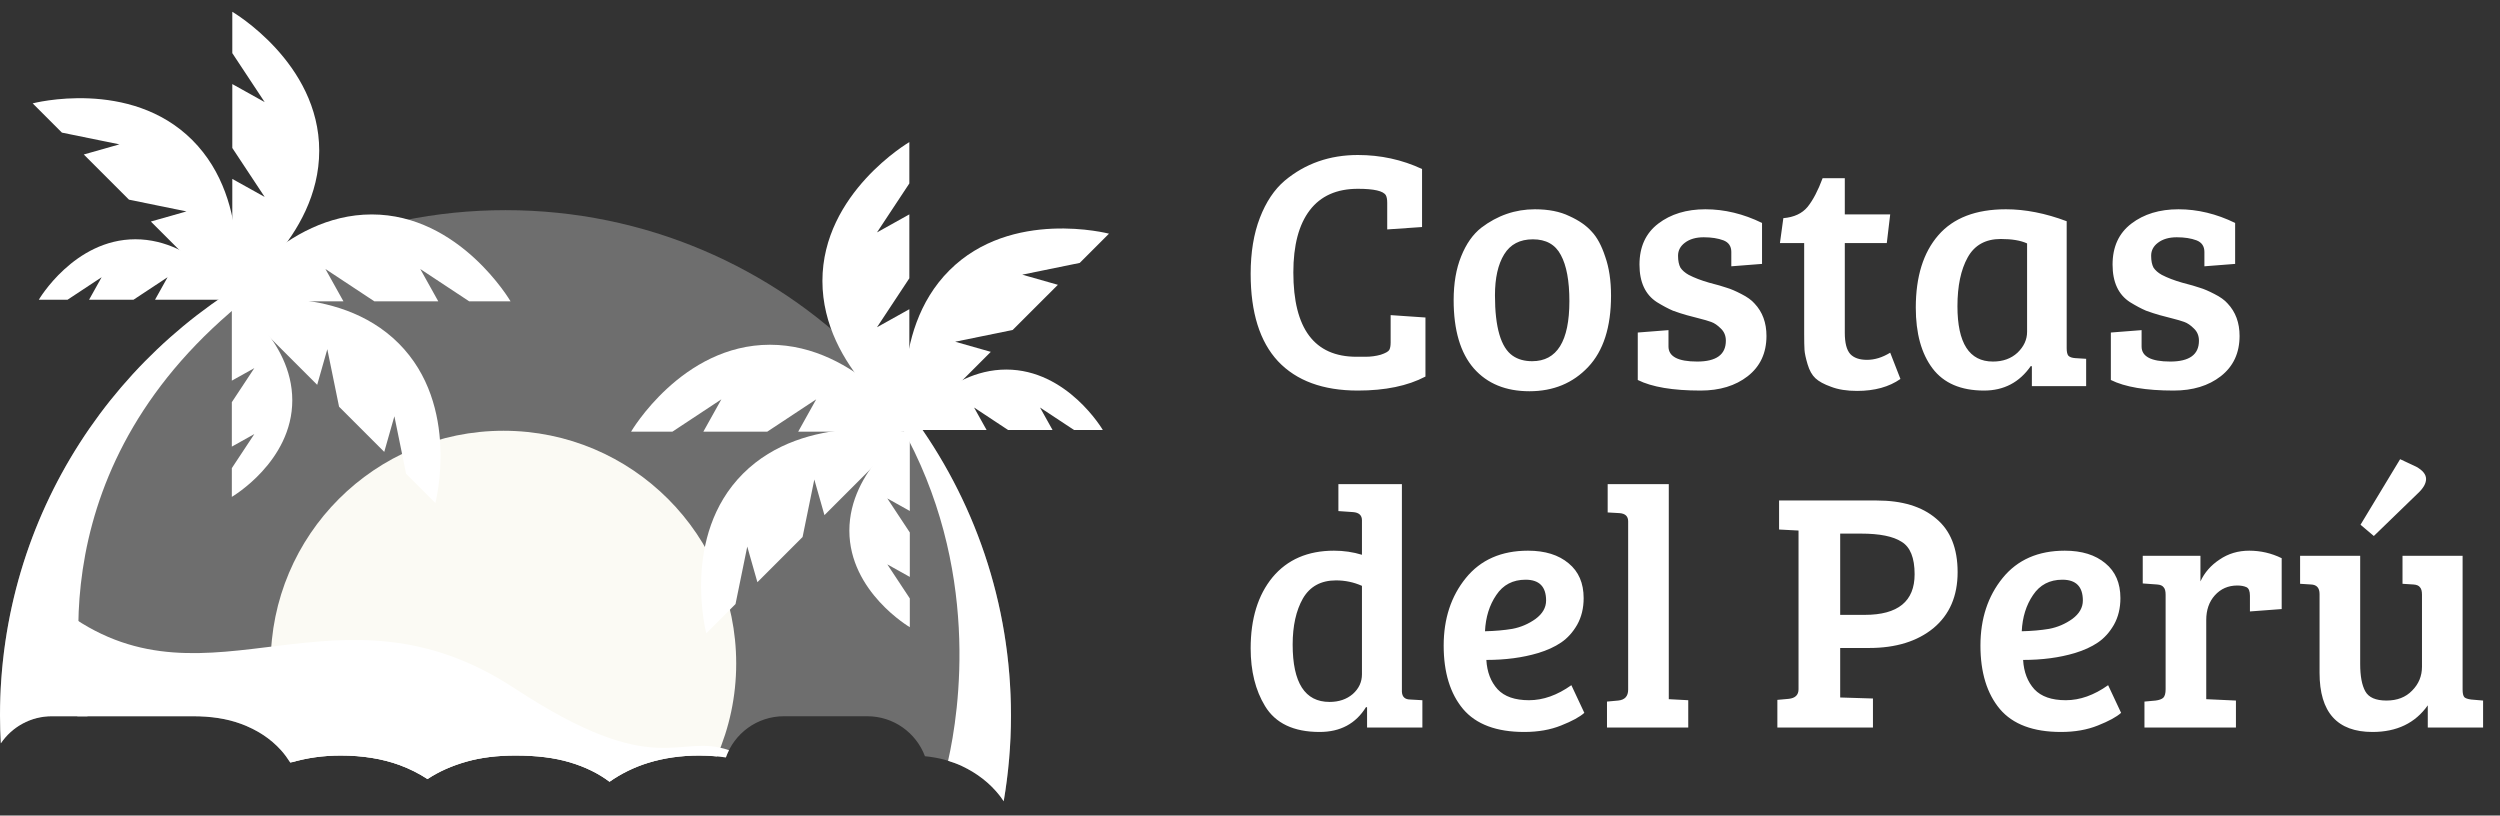 <svg width="187" height="61" viewBox="0 0 187 61" fill="none" xmlns="http://www.w3.org/2000/svg">
<rect x="0" y="0" width="187" height="61" fill="#333333" stroke="none"/>
<path d="M3.878 53.575H14.41C15.793 53.575 16.966 53.757 17.996 54.133C19.221 54.58 20.237 55.247 21.019 56.114C21.284 56.408 21.51 56.723 21.717 57.049C22.885 56.694 24.151 56.513 25.482 56.513C27.113 56.513 28.594 56.752 29.886 57.225C30.644 57.504 31.34 57.857 31.976 58.273C32.807 57.719 33.796 57.278 34.92 56.962C36.001 56.66 37.193 56.513 38.564 56.513C40.14 56.513 41.465 56.677 42.611 57.017C43.792 57.368 44.765 57.852 45.592 58.474C46.46 57.865 47.429 57.386 48.495 57.057C49.67 56.696 50.949 56.513 52.294 56.513C53.005 56.513 53.667 56.562 54.295 56.656C54.924 54.863 56.628 53.575 58.637 53.575H64.871C66.846 53.575 68.531 54.818 69.185 56.565C70.211 56.666 71.126 56.91 71.961 57.305C73.109 57.849 74.059 58.593 74.784 59.521C74.889 59.655 74.98 59.796 75.075 59.936C75.431 57.853 75.621 55.715 75.621 53.531C75.621 32.649 58.692 15.72 37.81 15.72C16.929 15.72 0 32.649 0 53.531C0 54.227 0.026 54.915 0.062 55.601C0.891 54.378 2.291 53.575 3.878 53.575Z" fill="#6E6E6E"/>
<path d="M37.658 32.221C28.043 32.221 20.248 40.016 20.248 49.631C20.248 52.267 20.838 54.766 21.886 57.005C23.008 56.682 24.215 56.513 25.483 56.513C27.114 56.513 28.595 56.752 29.887 57.225C30.645 57.504 31.341 57.857 31.977 58.273C32.808 57.719 33.797 57.278 34.921 56.962C36.002 56.66 37.194 56.513 38.564 56.513C40.141 56.513 41.466 56.677 42.612 57.017C43.793 57.368 44.766 57.852 45.593 58.474C46.46 57.865 47.43 57.386 48.496 57.057C49.671 56.696 50.95 56.513 52.295 56.513C52.759 56.513 53.196 56.541 53.622 56.581C54.55 54.452 55.068 52.103 55.068 49.631C55.069 40.016 47.274 32.221 37.658 32.221Z" fill="#FBFAF4"/>
<path d="M0 53.532C0 54.227 0.026 54.915 0.063 55.601C0.891 54.378 2.291 53.575 3.878 53.575H6.546C5.334 48.104 3.626 31.89 21.797 19.926C21.667 19.757 21.545 19.605 21.42 19.448C8.747 25.554 0 38.521 0 53.532Z" fill="white"/>
<path d="M24.342 20.122L28.006 22.542H32.785L31.436 20.122L35.099 22.542H38.191C38.191 22.542 34.391 16.04 27.804 16.04C21.217 16.04 16.91 22.542 16.91 22.542H25.691L24.342 20.122Z" fill="white"/>
<path d="M13.948 15.814L9.647 14.935L6.267 11.556L8.933 10.798L4.631 9.92L2.444 7.732C2.444 7.732 9.729 5.822 14.386 10.479C19.044 15.137 17.492 22.78 17.492 22.78L11.284 16.571L13.948 15.814Z" fill="white"/>
<path d="M24.483 26.12L25.362 30.422L28.742 33.802L29.5 31.136L30.378 35.438L32.565 37.625C32.565 37.625 34.476 30.34 29.818 25.682C25.16 21.024 17.517 22.577 17.517 22.577L23.726 28.785L24.483 26.12Z" fill="white"/>
<path d="M19.024 27.535L17.341 30.083V33.407L19.024 32.468L17.341 35.016V37.166C17.341 37.166 21.863 34.524 21.863 29.943C21.863 25.362 17.341 22.367 17.341 22.367V28.473L19.024 27.535Z" fill="white"/>
<path d="M12.535 20.736L9.987 22.419H6.663L7.602 20.736L5.054 22.419H2.903C2.903 22.419 5.546 17.897 10.127 17.897C14.708 17.897 17.703 22.419 17.703 22.419H11.597L12.535 20.736Z" fill="white"/>
<path d="M19.797 14.731L17.376 11.068V6.288L19.797 7.638L17.376 3.975V0.882C17.376 0.882 23.878 4.682 23.878 11.269C23.878 17.857 17.376 22.163 17.376 22.163V13.383L19.797 14.731Z" fill="white"/>
<path d="M61.053 29.869L57.39 32.289H52.61L53.959 29.869L50.296 32.289H47.204C47.204 32.289 51.004 25.787 57.591 25.787C64.178 25.787 68.485 32.289 68.485 32.289H59.704L61.053 29.869Z" fill="white"/>
<path d="M71.447 25.561L75.748 24.682L79.129 21.303L76.463 20.545L80.764 19.666L82.952 17.479C82.952 17.479 75.667 15.569 71.01 20.226C66.351 24.884 67.904 32.527 67.904 32.527L74.112 26.318L71.447 25.561Z" fill="white"/>
<path d="M60.911 35.867L60.033 40.168L56.653 43.548L55.895 40.883L55.017 45.184L52.83 47.371C52.83 47.371 50.919 40.087 55.577 35.429C60.235 30.771 67.878 32.324 67.878 32.324L61.669 38.532L60.911 35.867Z" fill="white"/>
<path d="M66.371 37.282L68.054 39.83V43.154L66.371 42.215L68.054 44.763V46.914C68.054 46.914 63.532 44.271 63.532 39.69C63.532 35.109 68.054 32.114 68.054 32.114V38.221L66.371 37.282Z" fill="white"/>
<path d="M72.86 30.482L75.407 32.165H78.732L77.793 30.482L80.341 32.165H82.492C82.492 32.165 79.849 27.643 75.268 27.643C70.688 27.643 67.693 32.165 67.693 32.165H73.798L72.86 30.482Z" fill="white"/>
<path d="M65.599 24.478L68.019 20.815V16.035L65.599 17.384L68.019 13.721V10.629C68.019 10.629 61.517 14.429 61.517 21.016C61.517 27.603 68.019 31.91 68.019 31.91V23.128L65.599 24.478Z" fill="white"/>
<path d="M70.916 56.909C71.277 57.02 71.628 57.147 71.962 57.305C73.11 57.848 74.06 58.593 74.784 59.521C74.889 59.654 74.98 59.796 75.076 59.935C75.431 57.853 75.621 55.715 75.621 53.531C75.621 45.087 72.852 37.29 68.174 30.997C67.915 31.255 67.645 31.525 67.363 31.807C73.392 42.44 71.755 53.207 70.916 56.909Z" fill="white"/>
<path d="M38.468 51.473C25.242 42.794 15.736 53.539 5.129 45.962L5.785 53.575H14.41C15.794 53.575 16.967 53.757 17.996 54.133C19.222 54.58 20.237 55.247 21.019 56.114C21.284 56.408 21.51 56.723 21.718 57.05C22.885 56.694 24.151 56.513 25.482 56.513C27.113 56.513 28.595 56.752 29.887 57.226C30.645 57.504 31.34 57.857 31.977 58.273C32.807 57.719 33.796 57.278 34.92 56.962C36.001 56.66 37.193 56.513 38.564 56.513C40.141 56.513 41.465 56.677 42.611 57.017C43.792 57.368 44.765 57.852 45.592 58.474C46.46 57.865 47.43 57.386 48.495 57.057C49.671 56.696 50.95 56.513 52.294 56.513C53.005 56.513 53.667 56.562 54.295 56.656C54.361 56.469 54.441 56.289 54.528 56.115C50.677 54.768 49.194 58.512 38.468 51.473Z" fill="white"/>
<path d="M103.662 14.607C103.475 14.284 102.777 14.122 101.568 14.122C99.985 14.122 98.784 14.658 97.967 15.731C97.15 16.803 96.742 18.353 96.742 20.379C96.742 24.584 98.316 26.686 101.466 26.686C101.517 26.686 101.738 26.686 102.13 26.686C102.538 26.686 102.921 26.635 103.279 26.533C103.636 26.414 103.849 26.295 103.917 26.175C103.985 26.056 104.02 25.869 104.02 25.614V23.571L106.624 23.749V28.167C105.296 28.865 103.611 29.214 101.568 29.214C98.963 29.214 96.971 28.482 95.592 27.018C94.231 25.554 93.549 23.375 93.549 20.481C93.549 18.881 93.779 17.484 94.239 16.293C94.699 15.101 95.32 14.173 96.103 13.509C97.635 12.232 99.457 11.594 101.568 11.594C103.27 11.594 104.871 11.943 106.369 12.641V16.982L103.764 17.161V15.169C103.764 14.914 103.73 14.726 103.662 14.607ZM114.606 27.018C116.462 27.018 117.39 25.52 117.39 22.524C117.39 21.009 117.177 19.859 116.751 19.076C116.343 18.293 115.645 17.901 114.657 17.901C113.687 17.901 112.972 18.276 112.512 19.025C112.052 19.774 111.823 20.796 111.823 22.09C111.823 24.49 112.265 25.997 113.15 26.61C113.542 26.882 114.027 27.018 114.606 27.018ZM108.733 22.447C108.733 21.187 108.92 20.098 109.294 19.178C109.669 18.242 110.171 17.527 110.801 17.033C112.01 16.114 113.346 15.654 114.81 15.654C115.832 15.654 116.692 15.825 117.39 16.165C118.105 16.488 118.658 16.872 119.049 17.314C119.458 17.74 119.799 18.37 120.071 19.204C120.36 20.021 120.505 20.991 120.505 22.115C120.505 24.465 119.935 26.244 118.794 27.452C117.653 28.661 116.189 29.265 114.402 29.265C112.631 29.265 111.244 28.695 110.239 27.554C109.235 26.397 108.733 24.694 108.733 22.447ZM128.915 17.978C128.506 17.825 128.013 17.748 127.434 17.748C126.855 17.748 126.387 17.884 126.029 18.157C125.689 18.412 125.518 18.736 125.518 19.127C125.518 19.502 125.578 19.8 125.697 20.021C125.833 20.225 126.038 20.404 126.31 20.557C126.736 20.779 127.246 20.974 127.842 21.145C128.438 21.298 128.881 21.426 129.17 21.528C129.46 21.613 129.817 21.766 130.243 21.987C130.685 22.209 131.017 22.447 131.239 22.702C131.835 23.332 132.132 24.141 132.132 25.128C132.132 26.405 131.664 27.41 130.728 28.142C129.809 28.857 128.634 29.214 127.204 29.214C125.127 29.214 123.561 28.95 122.505 28.423V24.873L124.803 24.694V25.92C124.803 26.669 125.518 27.044 126.948 27.044C128.379 27.044 129.094 26.524 129.094 25.486C129.094 25.111 128.966 24.805 128.711 24.567C128.472 24.328 128.234 24.166 127.995 24.081C127.757 23.996 127.468 23.911 127.127 23.826C126.804 23.741 126.48 23.656 126.157 23.571C125.85 23.486 125.51 23.375 125.135 23.239C124.778 23.085 124.378 22.873 123.935 22.6C123.067 22.038 122.633 21.102 122.633 19.791C122.633 18.463 123.101 17.442 124.037 16.727C124.974 16.012 126.148 15.654 127.561 15.654C128.991 15.654 130.404 15.995 131.8 16.676V19.74L129.502 19.919V18.846C129.502 18.421 129.306 18.131 128.915 17.978ZM136.331 13.331H137.991V16.037H141.387L141.132 18.182H137.991V24.899C137.991 25.648 138.127 26.175 138.399 26.482C138.672 26.771 139.089 26.916 139.651 26.916C140.229 26.916 140.808 26.737 141.387 26.38L142.153 28.346C141.302 28.942 140.221 29.24 138.91 29.24C138.144 29.24 137.497 29.138 136.969 28.933C136.441 28.746 136.05 28.533 135.795 28.295C135.539 28.057 135.343 27.708 135.207 27.248C135.071 26.788 134.994 26.431 134.977 26.175C134.96 25.903 134.952 25.512 134.952 25.001V18.182H133.139L133.394 16.318C134.194 16.25 134.799 15.969 135.207 15.476C135.616 14.965 135.99 14.25 136.331 13.331ZM154.588 16.548V26.048C154.588 26.32 154.631 26.507 154.716 26.61C154.818 26.712 154.988 26.771 155.227 26.788L156.044 26.839V28.882H151.984V27.401L151.907 27.376C151.056 28.601 149.89 29.214 148.408 29.214C146.672 29.214 145.387 28.661 144.552 27.554C143.718 26.448 143.301 24.933 143.301 23.009C143.301 20.694 143.863 18.889 144.987 17.595C146.11 16.301 147.796 15.654 150.043 15.654C151.49 15.654 153.005 15.952 154.588 16.548ZM151.626 24.822V18.208C151.149 17.987 150.494 17.876 149.66 17.876C148.519 17.876 147.693 18.336 147.183 19.255C146.672 20.174 146.417 21.392 146.417 22.907C146.417 25.665 147.302 27.044 149.072 27.044C149.822 27.044 150.434 26.822 150.911 26.38C151.388 25.92 151.626 25.401 151.626 24.822ZM164.302 17.978C163.894 17.825 163.4 17.748 162.821 17.748C162.242 17.748 161.774 17.884 161.416 18.157C161.076 18.412 160.906 18.736 160.906 19.127C160.906 19.502 160.965 19.8 161.084 20.021C161.221 20.225 161.425 20.404 161.697 20.557C162.123 20.779 162.634 20.974 163.23 21.145C163.825 21.298 164.268 21.426 164.557 21.528C164.847 21.613 165.204 21.766 165.63 21.987C166.073 22.209 166.405 22.447 166.626 22.702C167.222 23.332 167.52 24.141 167.52 25.128C167.52 26.405 167.052 27.41 166.115 28.142C165.196 28.857 164.021 29.214 162.591 29.214C160.514 29.214 158.948 28.95 157.892 28.423V24.873L160.191 24.694V25.92C160.191 26.669 160.906 27.044 162.336 27.044C163.766 27.044 164.481 26.524 164.481 25.486C164.481 25.111 164.353 24.805 164.098 24.567C163.859 24.328 163.621 24.166 163.383 24.081C163.144 23.996 162.855 23.911 162.515 23.826C162.191 23.741 161.868 23.656 161.544 23.571C161.238 23.486 160.897 23.375 160.523 23.239C160.165 23.085 159.765 22.873 159.322 22.6C158.454 22.038 158.02 21.102 158.02 19.791C158.02 18.463 158.488 17.442 159.425 16.727C160.361 16.012 161.536 15.654 162.949 15.654C164.379 15.654 165.792 15.995 167.188 16.676V19.74L164.889 19.919V18.846C164.889 18.421 164.694 18.131 164.302 17.978Z" fill="white"/>
<path d="M99.78 41.191C100.512 41.191 101.21 41.293 101.874 41.497V38.918C101.874 38.544 101.653 38.339 101.21 38.305L100.112 38.229V36.211H104.862V51.738C104.879 52.129 105.092 52.325 105.501 52.325L106.394 52.376V54.419H102.257V52.912L102.181 52.887C101.415 54.13 100.257 54.751 98.708 54.751C96.767 54.751 95.405 54.104 94.622 52.81C93.907 51.635 93.549 50.197 93.549 48.494C93.549 46.281 94.094 44.511 95.184 43.183C96.29 41.855 97.823 41.191 99.78 41.191ZM101.874 50.435V43.821C101.262 43.549 100.615 43.413 99.934 43.413C98.81 43.413 97.984 43.864 97.457 44.766C96.946 45.668 96.691 46.818 96.691 48.214C96.691 51.074 97.61 52.504 99.448 52.504C100.146 52.504 100.725 52.308 101.185 51.916C101.645 51.508 101.874 51.014 101.874 50.435ZM114.294 41.191C115.571 41.191 116.584 41.506 117.333 42.136C118.082 42.749 118.457 43.617 118.457 44.74C118.457 45.49 118.295 46.154 117.972 46.732C117.648 47.294 117.248 47.737 116.772 48.06C116.295 48.384 115.716 48.648 115.035 48.852C113.894 49.192 112.609 49.363 111.179 49.363C111.23 50.265 111.511 50.997 112.022 51.559C112.532 52.104 113.316 52.376 114.371 52.376C115.427 52.376 116.482 52.002 117.538 51.252L118.508 53.321C118.168 53.627 117.589 53.942 116.772 54.266C115.971 54.589 115.052 54.751 114.014 54.751C111.937 54.751 110.413 54.181 109.442 53.04C108.472 51.882 107.987 50.299 107.987 48.29C107.987 46.281 108.54 44.596 109.647 43.234C110.753 41.872 112.303 41.191 114.294 41.191ZM113.12 47.039C113.75 46.92 114.329 46.673 114.856 46.298C115.384 45.907 115.648 45.447 115.648 44.919C115.648 43.881 115.137 43.362 114.116 43.362C113.162 43.362 112.43 43.745 111.92 44.511C111.409 45.26 111.128 46.162 111.077 47.218C111.826 47.201 112.507 47.141 113.12 47.039ZM124.825 36.211V52.299L126.281 52.376V54.419H120.203V52.478L121.046 52.401C121.539 52.35 121.786 52.078 121.786 51.584V38.995C121.786 38.62 121.573 38.416 121.148 38.382L120.254 38.331V36.211H124.825ZM132.947 54.419V52.35L133.79 52.274C134.283 52.223 134.53 51.984 134.53 51.559V39.684L133.075 39.608V37.437H140.378C142.285 37.437 143.766 37.888 144.822 38.791C145.894 39.676 146.43 41.012 146.43 42.8C146.43 44.587 145.826 45.983 144.617 46.988C143.409 47.975 141.808 48.469 139.816 48.469H137.646V52.172L140.097 52.248V54.419H132.947ZM137.646 45.992H139.484C141.97 45.992 143.213 44.979 143.213 42.953C143.213 41.727 142.889 40.919 142.242 40.527C141.612 40.118 140.6 39.914 139.204 39.914H137.646V45.992ZM154.445 41.191C155.722 41.191 156.735 41.506 157.484 42.136C158.233 42.749 158.607 43.617 158.607 44.74C158.607 45.49 158.446 46.154 158.122 46.732C157.799 47.294 157.399 47.737 156.922 48.06C156.445 48.384 155.866 48.648 155.185 48.852C154.045 49.192 152.76 49.363 151.329 49.363C151.381 50.265 151.661 50.997 152.172 51.559C152.683 52.104 153.466 52.376 154.522 52.376C155.577 52.376 156.633 52.002 157.688 51.252L158.658 53.321C158.318 53.627 157.739 53.942 156.922 54.266C156.122 54.589 155.203 54.751 154.164 54.751C152.087 54.751 150.563 54.181 149.593 53.04C148.623 51.882 148.137 50.299 148.137 48.29C148.137 46.281 148.691 44.596 149.797 43.234C150.904 41.872 152.453 41.191 154.445 41.191ZM153.27 47.039C153.9 46.92 154.479 46.673 155.007 46.298C155.534 45.907 155.798 45.447 155.798 44.919C155.798 43.881 155.288 43.362 154.266 43.362C153.313 43.362 152.581 43.745 152.07 44.511C151.559 45.26 151.278 46.162 151.227 47.218C151.976 47.201 152.657 47.141 153.27 47.039ZM161.988 51.559V44.485C161.988 44.213 161.937 44.026 161.835 43.923C161.749 43.804 161.588 43.736 161.349 43.719L160.277 43.642V41.574H164.593V43.489C164.899 42.825 165.376 42.281 166.023 41.855C166.67 41.412 167.41 41.191 168.244 41.191C169.096 41.191 169.904 41.378 170.67 41.753V45.558L168.295 45.736V44.562C168.295 44.221 168.21 44.008 168.04 43.923C167.853 43.838 167.623 43.796 167.351 43.796C166.67 43.796 166.108 44.042 165.665 44.536C165.24 45.013 165.027 45.626 165.027 46.375V52.299L167.248 52.401V54.419H160.405V52.478L161.247 52.401C161.503 52.367 161.69 52.299 161.809 52.197C161.928 52.078 161.988 51.865 161.988 51.559ZM185.735 52.401V54.419H181.598V52.759C180.661 54.087 179.282 54.751 177.461 54.751C174.822 54.751 173.503 53.278 173.503 50.333V44.434C173.503 43.974 173.29 43.736 172.864 43.719L172.047 43.668V41.574H176.542V49.669C176.542 50.571 176.669 51.252 176.925 51.712C177.18 52.172 177.708 52.401 178.508 52.401C179.308 52.401 179.946 52.155 180.423 51.661C180.917 51.167 181.164 50.571 181.164 49.873V44.485C181.164 44.213 181.113 44.026 181.01 43.923C180.925 43.804 180.764 43.736 180.525 43.719L179.708 43.668V41.574H184.203V51.584C184.203 51.857 184.245 52.044 184.33 52.146C184.415 52.231 184.586 52.291 184.841 52.325L185.735 52.401ZM176.567 39.25L179.529 34.347L180.73 34.909C181.223 35.181 181.47 35.488 181.47 35.828C181.47 36.169 181.257 36.535 180.832 36.926L177.563 40.093L176.567 39.25Z" fill="white"/>
</svg>
